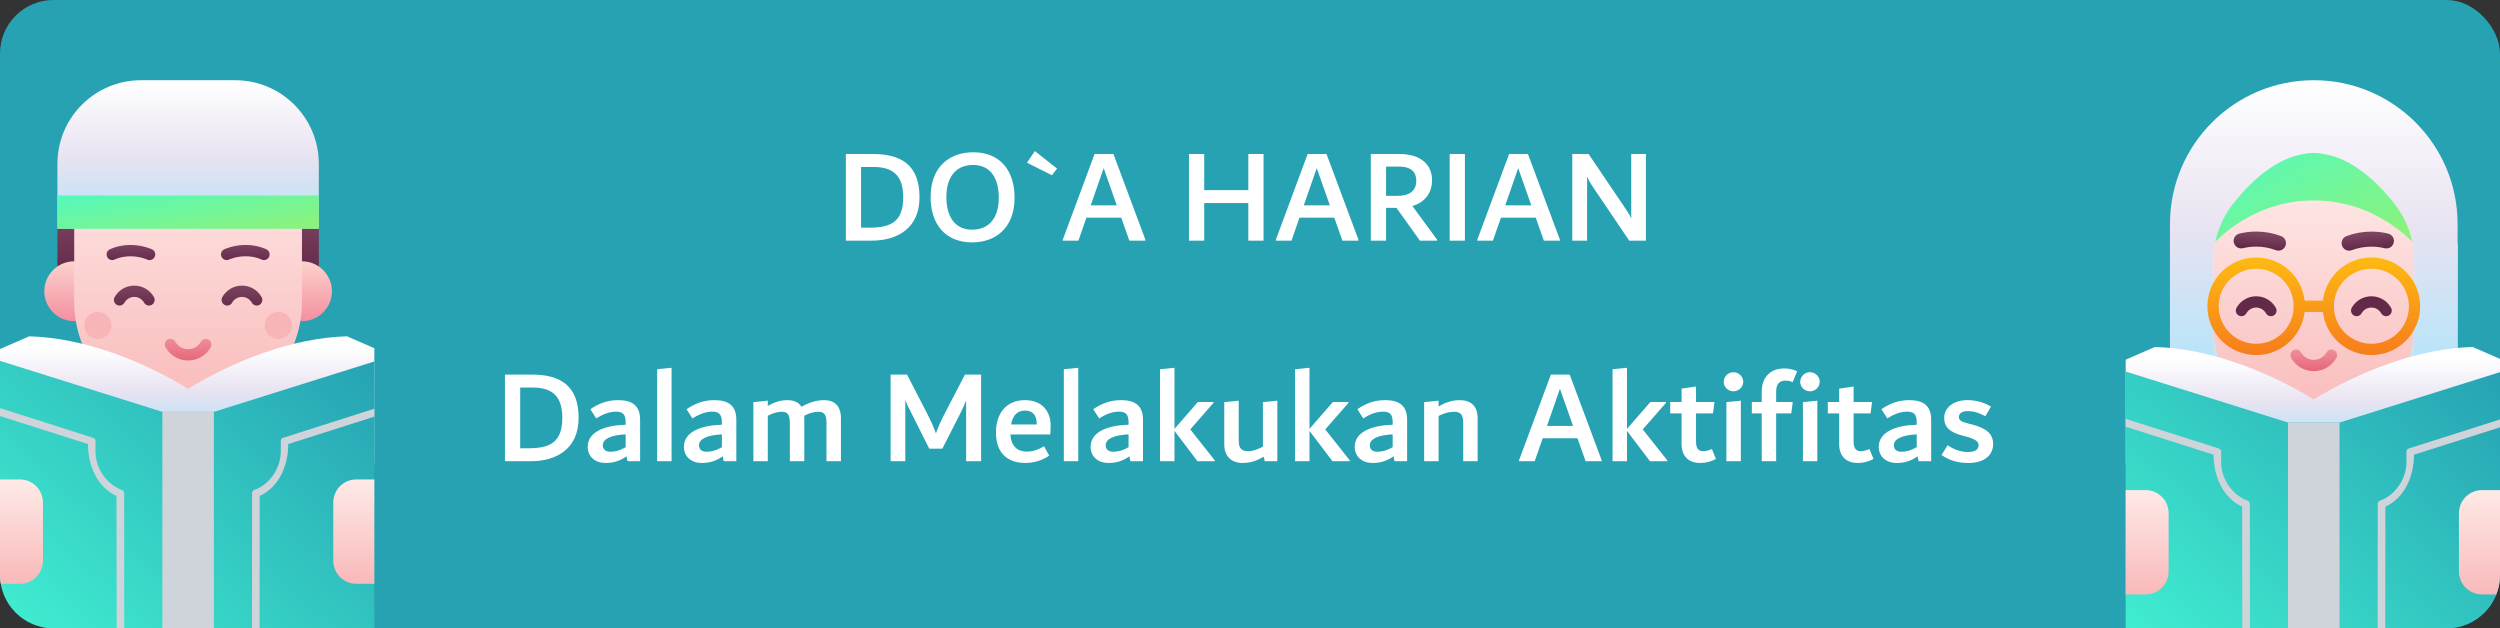 <svg width="374" height="94" viewBox="0 0 374 94" fill="none" xmlns="http://www.w3.org/2000/svg">
<rect x="0" y="0" width="374" height="94" fill="#333333" stroke="none"/>
<rect width="374" height="94" rx="8" fill="#26A2B3"/>
<g clip-path="url(#clip0_270_2)">
<path d="M47.697 31.963H8.59V43.571H47.697V31.963Z" fill="url(#paint0_linear_270_2)"/>
<path fill-rule="evenodd" clip-rule="evenodd" d="M45.177 39.093C42.703 39.093 40.698 41.102 40.698 43.572C40.698 46.045 42.703 48.05 45.177 48.05C47.65 48.05 49.656 46.041 49.656 43.572C49.656 41.098 47.65 39.093 45.177 39.093Z" fill="url(#paint1_linear_270_2)"/>
<path fill-rule="evenodd" clip-rule="evenodd" d="M11.106 39.093C13.58 39.093 15.585 41.102 15.585 43.572C15.585 46.045 13.576 48.05 11.106 48.05C8.637 48.05 6.628 46.045 6.628 43.572C6.628 41.098 8.637 39.093 11.106 39.093Z" fill="url(#paint2_linear_270_2)"/>
<path fill-rule="evenodd" clip-rule="evenodd" d="M11.106 20.755H45.173V45.176C45.173 54.581 37.545 62.209 28.139 62.209H28.135C18.73 62.209 11.102 54.581 11.102 45.176C11.106 33.74 11.106 20.755 11.106 20.755Z" fill="url(#paint3_linear_270_2)"/>
<path fill-rule="evenodd" clip-rule="evenodd" d="M47.697 24.516C47.697 17.602 42.091 12 35.181 12C30.681 12 25.607 12 21.107 12C14.192 12 8.59 17.602 8.59 24.516C8.59 29.565 8.59 34.217 8.59 34.217H47.697V24.516Z" fill="url(#paint4_linear_270_2)"/>
<path d="M47.697 29.244H8.59V34.217H47.697V29.244Z" fill="url(#paint5_linear_270_2)"/>
<path fill-rule="evenodd" clip-rule="evenodd" d="M14.652 46.645C15.771 46.645 16.683 47.552 16.683 48.675C16.683 49.794 15.775 50.706 14.652 50.706C13.534 50.706 12.622 49.798 12.622 48.675C12.622 47.556 13.534 46.645 14.652 46.645Z" fill="#F8B5B8"/>
<path fill-rule="evenodd" clip-rule="evenodd" d="M41.631 46.645C40.512 46.645 39.6 47.552 39.6 48.675C39.6 49.794 40.508 50.706 41.631 50.706C42.749 50.706 43.661 49.798 43.661 48.675C43.661 47.556 42.754 46.645 41.631 46.645Z" fill="#F8B5B8"/>
<path fill-rule="evenodd" clip-rule="evenodd" d="M22.74 37.298C22.74 37.298 21.381 36.648 19.528 36.648C17.645 36.648 16.4 37.315 16.4 37.315C15.986 37.531 15.826 38.041 16.041 38.455C16.256 38.869 16.767 39.029 17.181 38.814C17.181 38.814 18.118 38.341 19.524 38.341C20.959 38.341 22.014 38.831 22.014 38.831C22.436 39.029 22.939 38.848 23.137 38.43C23.344 38.004 23.163 37.497 22.74 37.298Z" fill="url(#paint6_linear_270_2)"/>
<path fill-rule="evenodd" clip-rule="evenodd" d="M34.265 38.827C34.265 38.827 35.32 38.337 36.755 38.337C38.165 38.337 39.098 38.81 39.098 38.81C39.512 39.025 40.023 38.865 40.238 38.451C40.453 38.037 40.293 37.526 39.879 37.311C39.879 37.311 38.634 36.644 36.755 36.644C34.902 36.644 33.543 37.294 33.543 37.294C33.121 37.493 32.939 37.999 33.142 38.417C33.34 38.843 33.843 39.025 34.265 38.827Z" fill="url(#paint7_linear_270_2)"/>
<path fill-rule="evenodd" clip-rule="evenodd" d="M30.047 51.123C29.672 51.795 28.958 52.238 28.144 52.238C27.325 52.238 26.611 51.795 26.236 51.123C26.008 50.718 25.493 50.57 25.087 50.798C24.682 51.026 24.535 51.541 24.762 51.947C25.429 53.137 26.692 53.926 28.144 53.926C29.592 53.926 30.858 53.137 31.525 51.947C31.753 51.541 31.605 51.026 31.2 50.798C30.791 50.57 30.276 50.714 30.047 51.123Z" fill="url(#paint8_linear_270_2)"/>
<path fill-rule="evenodd" clip-rule="evenodd" d="M34.729 45.277C35.016 44.762 35.569 44.416 36.198 44.416C36.827 44.416 37.38 44.758 37.667 45.277C37.895 45.682 38.41 45.83 38.815 45.602C39.221 45.374 39.368 44.859 39.14 44.454C38.562 43.415 37.46 42.727 36.198 42.727C34.936 42.727 33.834 43.415 33.256 44.454C33.028 44.859 33.175 45.374 33.581 45.602C33.986 45.83 34.501 45.682 34.729 45.277Z" fill="url(#paint9_linear_270_2)"/>
<path fill-rule="evenodd" clip-rule="evenodd" d="M23.032 44.454C22.453 43.415 21.352 42.727 20.089 42.727C18.827 42.727 17.725 43.415 17.147 44.454C16.919 44.859 17.067 45.374 17.472 45.602C17.877 45.83 18.392 45.682 18.62 45.277C18.907 44.762 19.46 44.416 20.089 44.416C20.718 44.416 21.267 44.758 21.558 45.277C21.786 45.682 22.301 45.83 22.707 45.602C23.112 45.374 23.26 44.859 23.032 44.454Z" fill="url(#paint10_linear_270_2)"/>
<path fill-rule="evenodd" clip-rule="evenodd" d="M56.283 52.217V67.49L54.164 80.305L31.428 87.444H24.855L2.119 80.305L0 67.49V52.217L4.365 50.313C12.521 50.52 21.398 54.019 28.144 58.169C34.889 54.015 43.763 50.52 51.918 50.313L56.283 52.217Z" fill="url(#paint11_linear_270_2)"/>
<path fill-rule="evenodd" clip-rule="evenodd" d="M31.994 61.613H24.29L0 53.986V95.924H56.283V53.986L31.994 61.613Z" fill="url(#paint12_linear_270_2)"/>
<path fill-rule="evenodd" clip-rule="evenodd" d="M38.828 95.925H37.701L37.709 73.746C37.823 73.252 38.081 73.315 38.499 73.117C40.584 72.112 41.99 69.887 42.002 67.566V66.016C42.032 65.641 42.078 65.607 42.395 65.48L56.283 61.056V62.238L43.125 66.426C43.125 69.634 41.762 72.859 38.853 74.193L38.828 95.925ZM0 61.056V62.238L13.154 66.426C13.154 69.634 14.521 72.859 17.426 74.193L17.455 95.929H18.582L18.578 73.75C18.464 73.256 18.207 73.319 17.789 73.121C15.703 72.116 14.298 69.891 14.285 67.57V66.021C14.255 65.645 14.209 65.611 13.892 65.484L0 61.056Z" fill="#CED4DA"/>
<path d="M31.994 61.613H24.29V95.924H31.994V61.613Z" fill="#CED4DA"/>
<path fill-rule="evenodd" clip-rule="evenodd" d="M0 71.724H2.98C3.896 71.724 4.77 72.087 5.416 72.733C6.062 73.378 6.425 74.256 6.425 75.168C6.425 77 6.425 82.057 6.425 83.889C6.425 84.805 6.062 85.679 5.416 86.325C4.77 86.971 3.892 87.334 2.98 87.334H0V71.724ZM56.283 71.724V87.334H53.303C52.387 87.334 51.513 86.971 50.867 86.325C50.221 85.679 49.858 84.801 49.858 83.889C49.858 82.057 49.858 77 49.858 75.168C49.858 74.252 50.221 73.378 50.867 72.733C51.513 72.087 52.391 71.724 53.303 71.724H56.283Z" fill="url(#paint13_linear_270_2)"/>
</g>
<g clip-path="url(#clip1_270_2)">
<path d="M367.656 36.509H324.628V56.894H367.656V36.509Z" fill="url(#paint14_linear_270_2)"/>
<path fill-rule="evenodd" clip-rule="evenodd" d="M361.18 26.534H331.103V48.768C331.103 57.075 337.836 63.809 346.144 63.809C354.451 63.809 361.184 57.075 361.184 48.768C361.18 38.421 361.18 26.534 361.18 26.534Z" fill="url(#paint15_linear_270_2)"/>
<path fill-rule="evenodd" clip-rule="evenodd" d="M331.103 22.916H361.18V36.509C361.18 36.509 355.638 29.983 346.14 29.983C336.642 29.983 331.099 36.509 331.099 36.509V22.916H331.103Z" fill="url(#paint16_linear_270_2)"/>
<path fill-rule="evenodd" clip-rule="evenodd" d="M346.144 12C358.027 12 367.656 21.633 367.656 33.512V55.657H361.18V39.084C361.18 35.948 360.121 32.9 358.175 30.443C355.481 27.032 351.188 22.916 346.14 22.916C341.095 22.916 336.802 27.032 334.109 30.443C332.163 32.904 331.103 35.948 331.103 39.084C331.099 45.138 331.099 55.657 331.099 55.657H324.628V33.512C324.628 21.633 334.261 12 346.144 12Z" fill="url(#paint17_linear_270_2)"/>
<path fill-rule="evenodd" clip-rule="evenodd" d="M337.524 38.519C333.497 38.519 330.225 41.79 330.225 45.817C330.225 49.844 333.497 53.116 337.524 53.116C341.551 53.116 344.823 49.844 344.823 45.817C344.823 41.786 341.555 38.519 337.524 38.519ZM337.524 40.207C340.618 40.207 343.134 42.723 343.134 45.817C343.134 48.911 340.622 51.427 337.524 51.427C334.425 51.427 331.914 48.911 331.914 45.817C331.914 42.719 334.43 40.207 337.524 40.207Z" fill="url(#paint18_linear_270_2)"/>
<path fill-rule="evenodd" clip-rule="evenodd" d="M348.048 52.719C347.672 53.39 346.959 53.834 346.14 53.834C345.321 53.834 344.607 53.39 344.232 52.719C344.004 52.314 343.489 52.166 343.083 52.394C342.678 52.622 342.53 53.137 342.758 53.542C343.425 54.733 344.687 55.522 346.14 55.522C347.588 55.522 348.854 54.733 349.521 53.542C349.749 53.137 349.601 52.622 349.196 52.394C348.791 52.166 348.276 52.314 348.048 52.719Z" fill="url(#paint19_linear_270_2)"/>
<path fill-rule="evenodd" clip-rule="evenodd" d="M354.76 38.519C350.732 38.519 347.461 41.79 347.461 45.817C347.461 49.844 350.732 53.116 354.76 53.116C358.787 53.116 362.058 49.844 362.058 45.817C362.058 41.786 358.787 38.519 354.76 38.519ZM354.76 40.207C357.858 40.207 360.37 42.723 360.37 45.817C360.37 48.911 357.858 51.427 354.76 51.427C351.665 51.427 349.149 48.911 349.149 45.817C349.149 42.719 351.661 40.207 354.76 40.207Z" fill="url(#paint20_linear_270_2)"/>
<path fill-rule="evenodd" clip-rule="evenodd" d="M351.826 37.429C352.738 37.087 353.725 36.898 354.76 36.898C355.443 36.898 356.106 36.978 356.744 37.134C357.347 37.282 357.955 36.91 358.103 36.306C358.251 35.703 357.879 35.095 357.275 34.947C356.469 34.749 355.625 34.648 354.76 34.648C353.447 34.648 352.193 34.888 351.036 35.323C350.454 35.542 350.158 36.193 350.378 36.771C350.593 37.349 351.243 37.645 351.826 37.429Z" fill="url(#paint21_linear_270_2)"/>
<path fill-rule="evenodd" clip-rule="evenodd" d="M341.251 35.319C340.09 34.884 338.837 34.643 337.528 34.643C336.663 34.643 335.818 34.749 335.012 34.943C334.408 35.091 334.037 35.699 334.185 36.302C334.333 36.906 334.94 37.277 335.544 37.13C336.181 36.974 336.844 36.893 337.528 36.893C338.562 36.893 339.55 37.079 340.462 37.425C341.044 37.645 341.695 37.349 341.91 36.767C342.125 36.188 341.834 35.538 341.251 35.319Z" fill="url(#paint22_linear_270_2)"/>
<path fill-rule="evenodd" clip-rule="evenodd" d="M343.978 46.661H348.305C348.77 46.661 349.149 46.282 349.149 45.817C349.149 45.353 348.77 44.973 348.305 44.973H343.978C343.514 44.973 343.134 45.353 343.134 45.817C343.134 46.282 343.514 46.661 343.978 46.661Z" fill="url(#paint23_linear_270_2)"/>
<path fill-rule="evenodd" clip-rule="evenodd" d="M353.29 46.873C353.577 46.358 354.13 46.011 354.759 46.011C355.388 46.011 355.937 46.353 356.228 46.873C356.456 47.278 356.971 47.425 357.377 47.197C357.782 46.97 357.93 46.455 357.702 46.049C357.123 45.011 356.022 44.323 354.759 44.323C353.497 44.323 352.395 45.011 351.817 46.049C351.589 46.455 351.737 46.97 352.142 47.197C352.547 47.425 353.062 47.282 353.29 46.873Z" fill="#632948"/>
<path fill-rule="evenodd" clip-rule="evenodd" d="M340.466 46.049C339.888 45.011 338.786 44.323 337.524 44.323C336.262 44.323 335.16 45.011 334.582 46.049C334.354 46.455 334.501 46.97 334.907 47.197C335.312 47.425 335.827 47.278 336.055 46.873C336.342 46.358 336.895 46.011 337.524 46.011C338.153 46.011 338.702 46.353 338.993 46.873C339.221 47.278 339.736 47.425 340.141 47.197C340.551 46.974 340.694 46.459 340.466 46.049Z" fill="#632948"/>
<path fill-rule="evenodd" clip-rule="evenodd" d="M374.283 53.812V69.085L372.164 81.901L349.428 89.04H342.855L320.119 81.901L318 69.09V53.812L322.365 51.909C330.521 52.115 339.398 55.615 346.139 59.764C352.885 55.611 361.758 52.115 369.914 51.909L374.283 53.812Z" fill="url(#paint24_linear_270_2)"/>
<path fill-rule="evenodd" clip-rule="evenodd" d="M342.29 63.213H349.994L374.283 55.581V97.524H318V55.581L342.29 63.213Z" fill="url(#paint25_linear_270_2)"/>
<path fill-rule="evenodd" clip-rule="evenodd" d="M356.828 97.524H355.701L355.709 75.346C355.823 74.852 356.081 74.915 356.499 74.716C358.584 73.712 359.99 71.487 360.002 69.165V67.616C360.032 67.24 360.078 67.207 360.395 67.08L374.283 62.656V63.838L361.129 68.026C361.129 71.234 359.766 74.459 356.857 75.793L356.828 97.524ZM318 62.656V63.838L331.154 68.026C331.154 71.234 332.521 74.459 335.426 75.793L335.455 97.529H336.582L336.578 75.35C336.464 74.856 336.207 74.919 335.789 74.721C333.703 73.716 332.298 71.491 332.285 69.17V67.62C332.255 67.245 332.209 67.211 331.892 67.084L318 62.656Z" fill="#CED4DA"/>
<path d="M349.994 63.213H342.29V97.524H349.994V63.213Z" fill="#CED4DA"/>
<path fill-rule="evenodd" clip-rule="evenodd" d="M318 73.319H320.98C321.896 73.319 322.77 73.682 323.416 74.328C324.062 74.974 324.425 75.852 324.425 76.764C324.425 78.596 324.425 83.653 324.425 85.485C324.425 86.401 324.062 87.275 323.416 87.921C322.77 88.567 321.892 88.93 320.98 88.93H318V73.319ZM374.283 73.319V88.93H371.303C370.391 88.93 369.513 88.567 368.867 87.921C368.221 87.275 367.858 86.397 367.858 85.485C367.858 83.653 367.858 78.596 367.858 76.764C367.858 75.848 368.221 74.974 368.867 74.328C369.513 73.682 370.391 73.319 371.303 73.319H374.283Z" fill="url(#paint26_linear_270_2)"/>
</g>
<path d="M130.62 23.04H126.54V36H130.4C134.4 36 137.56 34.02 137.56 29.52C137.56 24.68 134.8 23.04 130.62 23.04ZM130.06 34.06H128.82V24.98H130.66C133.64 24.98 135.12 26.28 135.12 29.52C135.12 33.22 133.22 34.06 130.06 34.06ZM145.439 36.26C148.799 36.26 151.779 34.24 151.779 29.56C151.779 25.58 149.679 22.78 145.579 22.78C142.219 22.78 139.219 24.8 139.219 29.48C139.219 33.46 141.339 36.26 145.439 36.26ZM145.439 34.36C142.819 34.36 141.579 32.38 141.579 29.46C141.579 26.64 142.879 24.68 145.579 24.68C148.179 24.68 149.419 26.66 149.419 29.58C149.419 32.4 148.119 34.36 145.439 34.36ZM157.377 26.22L158.137 25.22L154.817 22.6L153.637 24.34L157.377 26.22ZM166.571 23.04H163.751L158.991 35.86V36H161.331L162.531 32.56H167.731L168.951 36H171.351V35.86L166.571 23.04ZM163.171 30.72L165.111 25.16L167.071 30.72H163.171ZM186.748 23.04V28.44H180.148V23.04H177.868V36H180.148V30.38H186.748V36H189.028V23.04H186.748ZM198.446 23.04H195.626L190.866 35.86V36H193.206L194.406 32.56H199.606L200.826 36H203.226V35.86L198.446 23.04ZM195.046 30.72L196.986 25.16L198.946 30.72H195.046ZM211.295 30.82C213.275 30.24 214.235 28.74 214.235 26.96C214.235 24.7 212.635 23.04 209.355 23.04H205.075V36H207.355V31.1H208.915L212.415 36H214.995V35.86L211.295 30.82ZM207.355 24.92H209.335C210.975 24.92 211.875 25.64 211.875 27.04C211.875 28.54 210.875 29.3 209.075 29.3H207.355V24.92ZM216.872 36H219.152V23.04H216.872V36ZM228.583 23.04H225.763L221.003 35.86V36H223.343L224.543 32.56H229.743L230.963 36H233.363V35.86L228.583 23.04ZM225.183 30.72L227.123 25.16L229.083 30.72H225.183ZM244.032 23.04V32.66C243.712 31.98 243.312 31.42 242.872 30.76L237.652 23.04H235.212V36H237.432V26.44C237.812 27.3 238.312 27.98 238.752 28.64L243.732 36H246.232V23.04H244.032Z" fill="white"/>
<path d="M79.62 56.04H75.54V69H79.4C83.4 69 86.56 67.02 86.56 62.52C86.56 57.68 83.8 56.04 79.62 56.04ZM79.06 67.06H77.82V57.98H79.66C82.64 57.98 84.12 59.28 84.12 62.52C84.12 66.22 82.22 67.06 79.06 67.06ZM92.479 59.86C90.879 59.86 89.559 60.36 88.319 61.22L89.199 62.6C90.279 61.9 91.259 61.58 92.159 61.58C93.259 61.58 93.599 62.08 93.599 63.2V63.54C90.539 63.62 87.919 64.58 87.919 66.84C87.919 68.3 88.999 69.26 90.619 69.26C91.639 69.26 92.679 69.02 93.719 68.26L93.879 69H95.759V62.8C95.759 60.7 94.599 59.86 92.479 59.86ZM90.179 66.6C90.179 65.62 91.519 65.08 93.599 64.98V66.9C92.779 67.38 92.039 67.58 91.319 67.58C90.579 67.58 90.179 67.24 90.179 66.6ZM98.308 69H100.468V55.02L98.308 55.24V69ZM106.873 59.86C105.273 59.86 103.953 60.36 102.713 61.22L103.593 62.6C104.673 61.9 105.653 61.58 106.553 61.58C107.653 61.58 107.993 62.08 107.993 63.2V63.54C104.933 63.62 102.313 64.58 102.313 66.84C102.313 68.3 103.393 69.26 105.013 69.26C106.033 69.26 107.073 69.02 108.113 68.26L108.273 69H110.153V62.8C110.153 60.7 108.993 59.86 106.873 59.86ZM104.573 66.6C104.573 65.62 105.913 65.08 107.993 64.98V66.9C107.173 67.38 106.433 67.58 105.713 67.58C104.973 67.58 104.573 67.24 104.573 66.6ZM123.263 59.86C122.023 59.86 120.823 60.32 119.903 60.86C119.483 60.16 118.723 59.86 117.783 59.86C116.703 59.86 115.703 60.24 114.863 60.72V59.94L112.703 60.16V69H114.863V62.2C115.563 61.82 116.303 61.6 116.943 61.6C117.823 61.6 118.163 62.02 118.163 63.32V69H120.323V62.58C120.323 62.46 120.323 62.32 120.303 62.2C121.023 61.82 121.763 61.6 122.423 61.6C123.303 61.6 123.643 62.02 123.643 63.32V69H125.803V62.58C125.803 60.66 124.783 59.86 123.263 59.86ZM144.355 56.04L141.395 61.74C140.835 62.82 140.295 63.98 140.015 64.84C139.735 63.98 139.195 62.84 138.635 61.74L135.695 56.04H133.235V69H135.435V59.86C135.615 60.36 135.895 60.94 136.315 61.74L139.015 67.12H140.975L143.715 61.74C144.115 60.96 144.355 60.38 144.535 59.9V69H146.775V56.04H144.355ZM157.176 63.66C157.176 61.52 155.876 59.86 153.336 59.86C150.496 59.86 148.996 61.9 148.996 64.68C148.996 68.04 150.996 69.26 153.416 69.26C154.896 69.26 156.096 68.76 156.956 68.16L156.196 66.76C155.316 67.26 154.616 67.56 153.576 67.56C152.356 67.56 151.256 66.88 151.156 65H157.116C157.156 64.52 157.176 64 157.176 63.66ZM153.356 61.42C154.376 61.42 155.096 62 155.096 63.44V63.5H151.256C151.476 62.22 152.136 61.42 153.356 61.42ZM159.148 69H161.308V55.02L159.148 55.24V69ZM167.713 59.86C166.113 59.86 164.793 60.36 163.553 61.22L164.433 62.6C165.513 61.9 166.493 61.58 167.393 61.58C168.493 61.58 168.833 62.08 168.833 63.2V63.54C165.773 63.62 163.153 64.58 163.153 66.84C163.153 68.3 164.233 69.26 165.853 69.26C166.873 69.26 167.913 69.02 168.953 68.26L169.113 69H170.993V62.8C170.993 60.7 169.833 59.86 167.713 59.86ZM165.413 66.6C165.413 65.62 166.753 65.08 168.833 64.98V66.9C168.013 67.38 167.273 67.58 166.553 67.58C165.813 67.58 165.413 67.24 165.413 66.6ZM178.063 64.24L181.543 60.26V60.14H179.203L175.703 64.16V55.02L173.543 55.24V69H175.703V64.46L179.143 69H181.723V68.86L178.063 64.24ZM188.93 60.16V66.82C188.21 67.2 187.45 67.5 186.77 67.5C185.65 67.5 185.31 67.02 185.31 65.84V59.94L183.15 60.16V66.48C183.15 68.32 184.27 69.26 185.91 69.26C187.15 69.26 188.19 68.84 189.05 68.32L189.21 69H191.09V59.94L188.93 60.16ZM198.258 64.24L201.738 60.26V60.14H199.398L195.898 64.16V55.02L193.738 55.24V69H195.898V64.46L199.338 69H201.918V68.86L198.258 64.24ZM207.225 59.86C205.625 59.86 204.305 60.36 203.065 61.22L203.945 62.6C205.025 61.9 206.005 61.58 206.905 61.58C208.005 61.58 208.345 62.08 208.345 63.2V63.54C205.285 63.62 202.665 64.58 202.665 66.84C202.665 68.3 203.745 69.26 205.365 69.26C206.385 69.26 207.425 69.02 208.465 68.26L208.625 69H210.505V62.8C210.505 60.7 209.345 59.86 207.225 59.86ZM204.925 66.6C204.925 65.62 206.265 65.08 208.345 64.98V66.9C207.525 67.38 206.785 67.58 206.065 67.58C205.325 67.58 204.925 67.24 204.925 66.6ZM218.334 59.86C217.154 59.86 216.074 60.3 215.214 60.8V59.94L213.054 60.16V69H215.214V62.22C215.974 61.84 216.774 61.6 217.474 61.6C218.534 61.6 218.894 62.02 218.894 63.32V69H221.054V62.62C221.054 60.66 219.994 59.86 218.334 59.86ZM234.829 56.04H232.009L227.249 68.86V69H229.589L230.789 65.56H235.989L237.209 69H239.609V68.86L234.829 56.04ZM231.429 63.72L233.369 58.16L235.329 63.72H231.429ZM245.758 64.24L249.238 60.26V60.14H246.898L243.398 64.16V55.02L241.238 55.24V69H243.398V64.46L246.838 69H249.418V68.86L245.758 64.24ZM256.105 67.18C255.605 67.38 255.225 67.5 254.785 67.5C254.105 67.5 253.725 67.08 253.725 66.08V61.84H256.265L256.485 60.14H253.725V57.82L251.565 58.14V60.14H249.865V61.84H251.565V66.42C251.565 68.42 252.805 69.26 254.305 69.26C255.385 69.26 256.165 68.94 256.705 68.66L256.105 67.18ZM259.309 58.54C260.129 58.54 260.789 57.9 260.789 57.12C260.789 56.34 260.129 55.68 259.309 55.68C258.529 55.68 257.869 56.34 257.869 57.12C257.869 57.9 258.529 58.54 259.309 58.54ZM258.269 69H260.429V59.94L258.269 60.16V69ZM267.094 56.94C267.474 56.94 267.834 57 268.174 57.18L268.854 55.54C268.294 55.28 267.674 55.12 266.914 55.12C264.754 55.12 263.554 56.54 263.554 58.6V60.14H262.074V61.84H263.554V69H265.714V61.84H267.974L268.194 60.14H265.714V58.56C265.714 57.5 266.194 56.94 267.094 56.94ZM270.754 58.54C271.574 58.54 272.234 57.9 272.234 57.12C272.234 56.34 271.574 55.68 270.754 55.68C269.974 55.68 269.314 56.34 269.314 57.12C269.314 57.9 269.974 58.54 270.754 58.54ZM269.714 69H271.874V59.94L269.714 60.16V69ZM279.679 67.18C279.179 67.38 278.799 67.5 278.359 67.5C277.679 67.5 277.299 67.08 277.299 66.08V61.84H279.839L280.059 60.14H277.299V57.82L275.139 58.14V60.14H273.439V61.84H275.139V66.42C275.139 68.42 276.379 69.26 277.879 69.26C278.959 69.26 279.739 68.94 280.279 68.66L279.679 67.18ZM285.623 59.86C284.023 59.86 282.703 60.36 281.463 61.22L282.343 62.6C283.423 61.9 284.403 61.58 285.303 61.58C286.403 61.58 286.743 62.08 286.743 63.2V63.54C283.683 63.62 281.063 64.58 281.063 66.84C281.063 68.3 282.143 69.26 283.763 69.26C284.783 69.26 285.823 69.02 286.863 68.26L287.023 69H288.903V62.8C288.903 60.7 287.743 59.86 285.623 59.86ZM283.323 66.6C283.323 65.62 284.663 65.08 286.743 64.98V66.9C285.923 67.38 285.183 67.58 284.463 67.58C283.723 67.58 283.323 67.24 283.323 66.6ZM294.453 69.26C296.933 69.26 298.173 68.04 298.173 66.42C298.173 64.98 297.273 64.1 295.093 63.52L294.453 63.36C293.353 63.08 293.053 62.86 293.053 62.38C293.053 61.86 293.513 61.5 294.353 61.5C295.233 61.5 295.893 61.68 297.013 62.26L297.853 60.82C296.653 60.12 295.473 59.86 294.313 59.86C292.293 59.86 290.853 60.94 290.853 62.52C290.853 63.9 291.693 64.66 293.553 65.16L294.153 65.32C295.653 65.72 295.993 66.1 295.993 66.62C295.993 67.26 295.453 67.62 294.393 67.62C293.493 67.62 292.433 67.36 291.373 66.6L290.453 68.06C291.553 68.84 292.793 69.26 294.453 69.26Z" fill="white"/>
<defs>
<linearGradient id="paint0_linear_270_2" x1="28.142" y1="31.964" x2="28.142" y2="41.142" gradientUnits="userSpaceOnUse">
<stop stop-color="#7B4461"/>
<stop offset="1" stop-color="#632948"/>
</linearGradient>
<linearGradient id="paint1_linear_270_2" x1="45.176" y1="39.092" x2="45.176" y2="48.052" gradientUnits="userSpaceOnUse">
<stop stop-color="#FCD3CD"/>
<stop offset="1" stop-color="#F48FA0"/>
</linearGradient>
<linearGradient id="paint2_linear_270_2" x1="11.108" y1="39.092" x2="11.108" y2="48.052" gradientUnits="userSpaceOnUse">
<stop stop-color="#FCD3CD"/>
<stop offset="1" stop-color="#F48FA0"/>
</linearGradient>
<linearGradient id="paint3_linear_270_2" x1="28.142" y1="20.756" x2="28.142" y2="62.209" gradientUnits="userSpaceOnUse">
<stop stop-color="#FEEAE7"/>
<stop offset="1" stop-color="#F9B9BA"/>
</linearGradient>
<linearGradient id="paint4_linear_270_2" x1="28.142" y1="12" x2="28.142" y2="34.215" gradientUnits="userSpaceOnUse">
<stop stop-color="white"/>
<stop offset="0.51" stop-color="#E8E3F1"/>
<stop offset="1" stop-color="#B3E4FA"/>
</linearGradient>
<linearGradient id="paint5_linear_270_2" x1="8.59" y1="29.244" x2="10.29" y2="40.175" gradientUnits="userSpaceOnUse">
<stop stop-color="#54F9BD"/>
<stop offset="1" stop-color="#8FF276"/>
</linearGradient>
<linearGradient id="paint6_linear_270_2" x1="19.588" y1="36.572" x2="19.588" y2="39.277" gradientUnits="userSpaceOnUse">
<stop stop-color="#7B4461"/>
<stop offset="1" stop-color="#632948"/>
</linearGradient>
<linearGradient id="paint7_linear_270_2" x1="36.697" y1="36.572" x2="36.697" y2="39.277" gradientUnits="userSpaceOnUse">
<stop stop-color="#7B4461"/>
<stop offset="1" stop-color="#632948"/>
</linearGradient>
<linearGradient id="paint8_linear_270_2" x1="28.142" y1="50.918" x2="28.142" y2="54.448" gradientUnits="userSpaceOnUse">
<stop stop-color="#EE8C9A"/>
<stop offset="1" stop-color="#E46072"/>
</linearGradient>
<linearGradient id="paint9_linear_270_2" x1="36.197" y1="42.658" x2="36.197" y2="46.267" gradientUnits="userSpaceOnUse">
<stop stop-color="#7B4461"/>
<stop offset="1" stop-color="#632948"/>
</linearGradient>
<linearGradient id="paint10_linear_270_2" x1="20.088" y1="42.658" x2="20.088" y2="46.267" gradientUnits="userSpaceOnUse">
<stop stop-color="#7B4461"/>
<stop offset="1" stop-color="#632948"/>
</linearGradient>
<linearGradient id="paint11_linear_270_2" x1="28.143" y1="52.019" x2="28.143" y2="64.816" gradientUnits="userSpaceOnUse">
<stop stop-color="white"/>
<stop offset="0.51" stop-color="#E8E3F1"/>
<stop offset="1" stop-color="#B3E4FA"/>
</linearGradient>
<linearGradient id="paint12_linear_270_2" x1="56.283" y1="53.986" x2="9.042" y2="104.398" gradientUnits="userSpaceOnUse">
<stop stop-color="#26A2B3"/>
<stop offset="1" stop-color="#41F0D1"/>
</linearGradient>
<linearGradient id="paint13_linear_270_2" x1="28.143" y1="71.723" x2="28.143" y2="87.335" gradientUnits="userSpaceOnUse">
<stop stop-color="#FEEAE7"/>
<stop offset="1" stop-color="#F9B9BA"/>
</linearGradient>
<linearGradient id="paint14_linear_270_2" x1="346.142" y1="36.511" x2="346.142" y2="56.896" gradientUnits="userSpaceOnUse">
<stop stop-color="white"/>
<stop offset="0.51" stop-color="#E8E3F1"/>
<stop offset="1" stop-color="#B3E4FA"/>
</linearGradient>
<linearGradient id="paint15_linear_270_2" x1="346.142" y1="26.533" x2="346.142" y2="63.807" gradientUnits="userSpaceOnUse">
<stop stop-color="#FEEAE7"/>
<stop offset="1" stop-color="#F9B9BA"/>
</linearGradient>
<linearGradient id="paint16_linear_270_2" x1="331.099" y1="22.916" x2="344.052" y2="46.36" gradientUnits="userSpaceOnUse">
<stop stop-color="#54F9BD"/>
<stop offset="1" stop-color="#8FF276"/>
</linearGradient>
<linearGradient id="paint17_linear_270_2" x1="346.142" y1="12" x2="346.142" y2="55.659" gradientUnits="userSpaceOnUse">
<stop stop-color="white"/>
<stop offset="0.51" stop-color="#E8E3F1"/>
<stop offset="1" stop-color="#B3E4FA"/>
</linearGradient>
<linearGradient id="paint18_linear_270_2" x1="337.525" y1="38.645" x2="337.525" y2="65.338" gradientUnits="userSpaceOnUse">
<stop stop-color="#FDBA12"/>
<stop offset="1" stop-color="#F04923"/>
</linearGradient>
<linearGradient id="paint19_linear_270_2" x1="346.142" y1="52.515" x2="346.142" y2="56.046" gradientUnits="userSpaceOnUse">
<stop stop-color="#EE8C9A"/>
<stop offset="1" stop-color="#E46072"/>
</linearGradient>
<linearGradient id="paint20_linear_270_2" x1="354.759" y1="38.645" x2="354.759" y2="65.338" gradientUnits="userSpaceOnUse">
<stop stop-color="#FDBA12"/>
<stop offset="1" stop-color="#F04923"/>
</linearGradient>
<linearGradient id="paint21_linear_270_2" x1="354.111" y1="35.062" x2="354.309" y2="37.153" gradientUnits="userSpaceOnUse">
<stop stop-color="#7B4461"/>
<stop offset="1" stop-color="#632948"/>
</linearGradient>
<linearGradient id="paint22_linear_270_2" x1="338.174" y1="35.062" x2="337.976" y2="37.153" gradientUnits="userSpaceOnUse">
<stop stop-color="#7B4461"/>
<stop offset="1" stop-color="#632948"/>
</linearGradient>
<linearGradient id="paint23_linear_270_2" x1="346.142" y1="38.645" x2="346.142" y2="65.337" gradientUnits="userSpaceOnUse">
<stop stop-color="#FDBA12"/>
<stop offset="1" stop-color="#F04923"/>
</linearGradient>
<linearGradient id="paint24_linear_270_2" x1="346.142" y1="53.617" x2="346.142" y2="66.413" gradientUnits="userSpaceOnUse">
<stop stop-color="white"/>
<stop offset="0.51" stop-color="#E8E3F1"/>
<stop offset="1" stop-color="#B3E4FA"/>
</linearGradient>
<linearGradient id="paint25_linear_270_2" x1="374.283" y1="55.581" x2="327.037" y2="105.994" gradientUnits="userSpaceOnUse">
<stop stop-color="#26A2B3"/>
<stop offset="1" stop-color="#41F0D1"/>
</linearGradient>
<linearGradient id="paint26_linear_270_2" x1="346.142" y1="73.32" x2="346.142" y2="88.933" gradientUnits="userSpaceOnUse">
<stop stop-color="#FEEAE7"/>
<stop offset="1" stop-color="#F9B9BA"/>
</linearGradient>
<clipPath id="clip0_270_2">
<path d="M0 12H56V94H8C3.582 94 0 90.418 0 86V12Z" fill="white"/>
</clipPath>
<clipPath id="clip1_270_2">
<path d="M318 12H374V86C374 90.418 370.418 94 366 94H318V12Z" fill="white"/>
</clipPath>
</defs>
</svg>
